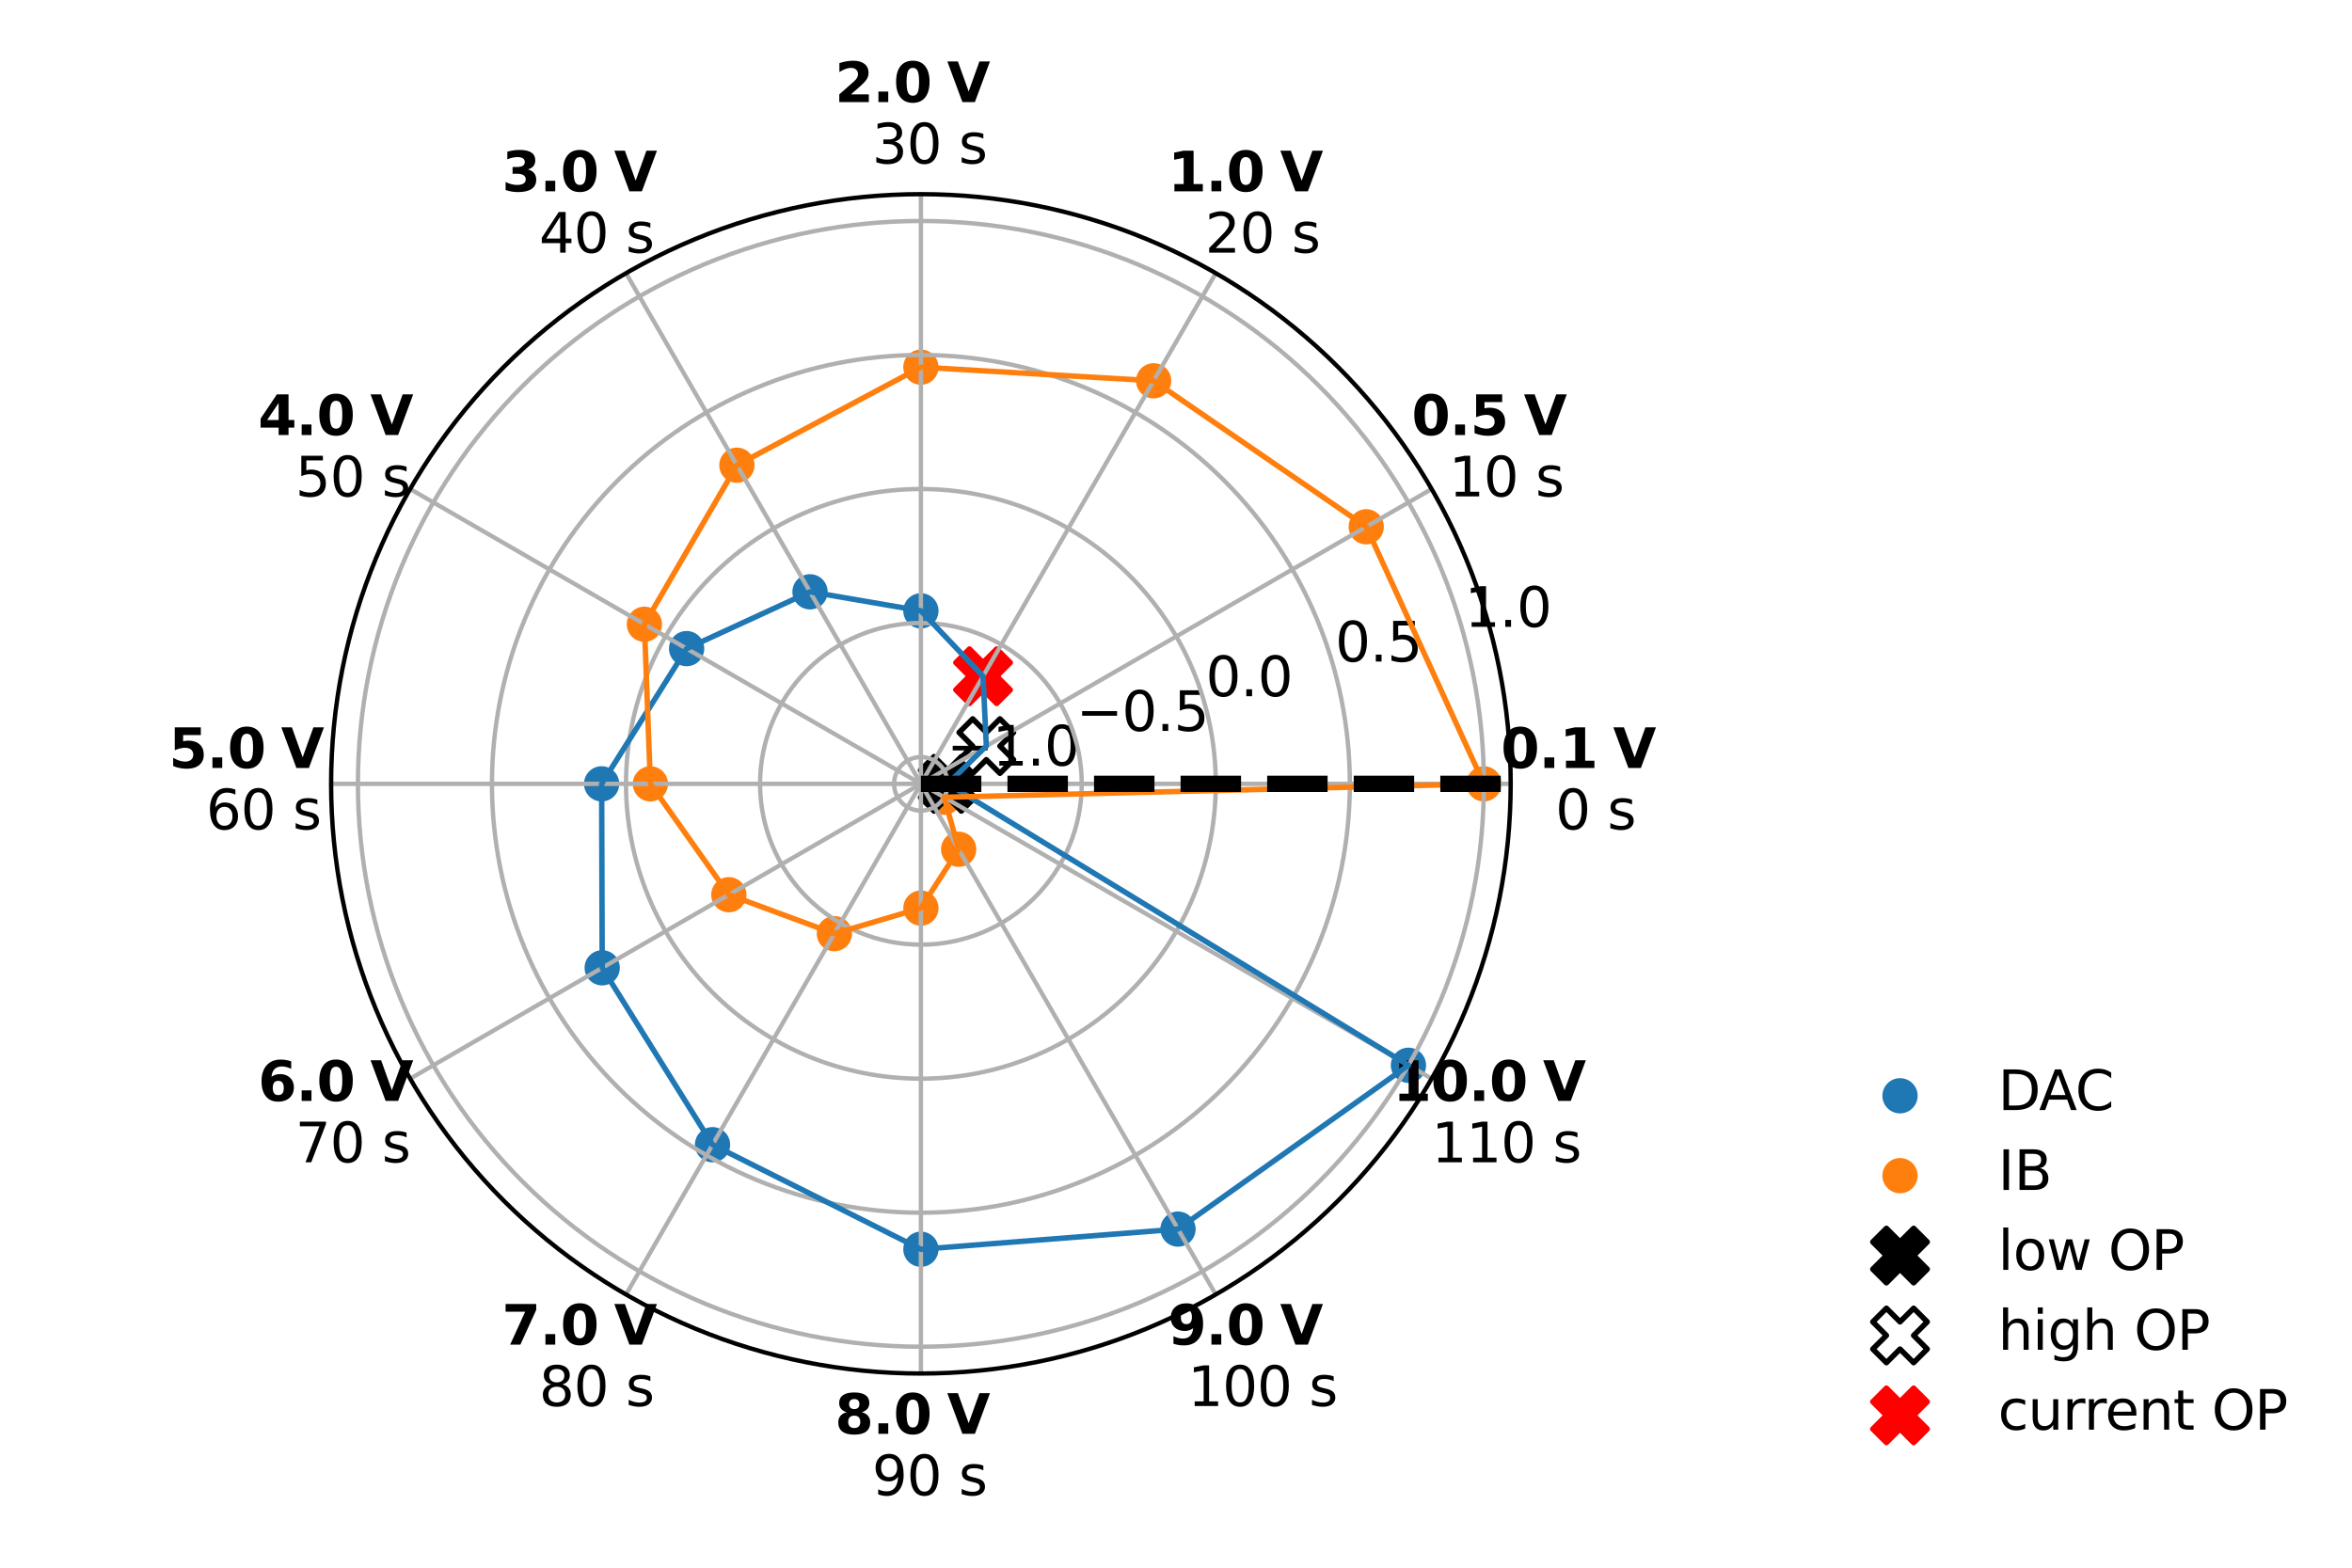 <?xml version="1.0" encoding="utf-8" standalone="no"?>
<!DOCTYPE svg PUBLIC "-//W3C//DTD SVG 1.1//EN"
  "http://www.w3.org/Graphics/SVG/1.1/DTD/svg11.dtd">
<svg xmlns:xlink="http://www.w3.org/1999/xlink" width="432pt" height="288pt" viewBox="0 0 432 288" xmlns="http://www.w3.org/2000/svg" version="1.1">
 <defs>
  <style type="text/css">*{stroke-linejoin: round; stroke-linecap: butt}</style>
 </defs>
 <g id="figure_1">
  <g id="patch_1">
   <path d="M 0 288 
L 432 288 
L 432 0 
L 0 0 
z
" style="fill: #ffffff"/>
  </g>
  <g id="axes_1">
   <g id="patch_2">
    <path d="M 277.472 144 
C 277.472 129.774 274.67 115.687 269.226 102.545 
C 263.782 89.402 255.802 77.459 245.743 67.401 
C 235.685 57.342 223.742 49.362 210.599 43.918 
C 197.457 38.474 183.37 35.672 169.144 35.672 
C 154.918 35.672 140.831 38.474 127.689 43.918 
C 114.546 49.362 102.603 57.342 92.545 67.401 
C 82.486 77.459 74.506 89.402 69.062 102.545 
C 63.618 115.687 60.816 129.774 60.816 144 
C 60.816 158.226 63.618 172.313 69.062 185.455 
C 74.506 198.598 82.486 210.541 92.545 220.599 
C 102.603 230.658 114.546 238.638 127.689 244.082 
C 140.831 249.526 154.918 252.328 169.144 252.328 
C 183.37 252.328 197.457 249.526 210.599 244.082 
C 223.742 238.638 235.685 230.658 245.743 220.599 
C 255.802 210.541 263.782 198.598 269.226 185.455 
C 274.67 172.313 277.472 158.226 277.472 144 
M 169.144 144 
C 169.144 144 169.144 144 169.144 144 
C 169.144 144 169.144 144 169.144 144 
C 169.144 144 169.144 144 169.144 144 
C 169.144 144 169.144 144 169.144 144 
C 169.144 144 169.144 144 169.144 144 
C 169.144 144 169.144 144 169.144 144 
C 169.144 144 169.144 144 169.144 144 
C 169.144 144 169.144 144 169.144 144 
C 169.144 144 169.144 144 169.144 144 
C 169.144 144 169.144 144 169.144 144 
C 169.144 144 169.144 144 169.144 144 
C 169.144 144 169.144 144 169.144 144 
C 169.144 144 169.144 144 169.144 144 
C 169.144 144 169.144 144 169.144 144 
C 169.144 144 169.144 144 169.144 144 
C 169.144 144 169.144 144 169.144 144 
M 277.472 144 
z
" style="fill: #ffffff"/>
   </g>
   <g id="PathCollection_1">
    <defs>
     <path id="mf38f65f1e9" d="M 0 2.739 
C 0.726 2.739 1.423 2.45 1.936 1.936 
C 2.45 1.423 2.739 0.726 2.739 0 
C 2.739 -0.726 2.45 -1.423 1.936 -1.936 
C 1.423 -2.45 0.726 -2.739 0 -2.739 
C -0.726 -2.739 -1.423 -2.45 -1.936 -1.936 
C -2.45 -1.423 -2.739 -0.726 -2.739 0 
C -2.739 0.726 -2.45 1.423 -1.936 1.936 
C -1.423 2.45 -0.726 2.739 0 2.739 
z
" style="stroke: #1f77b4"/>
    </defs>
    <g clip-path="url(#pdd053de4f0)">
     <use xlink:href="#mf38f65f1e9" x="174.068" y="144" style="fill: #1f77b4; stroke: #1f77b4"/>
     <use xlink:href="#mf38f65f1e9" x="181.162" y="137.062" style="fill: #1f77b4; stroke: #1f77b4"/>
     <use xlink:href="#mf38f65f1e9" x="180.559" y="124.229" style="fill: #1f77b4; stroke: #1f77b4"/>
     <use xlink:href="#mf38f65f1e9" x="169.144" y="112.218" style="fill: #1f77b4; stroke: #1f77b4"/>
     <use xlink:href="#mf38f65f1e9" x="148.777" y="108.723" style="fill: #1f77b4; stroke: #1f77b4"/>
     <use xlink:href="#mf38f65f1e9" x="126.113" y="119.156" style="fill: #1f77b4; stroke: #1f77b4"/>
     <use xlink:href="#mf38f65f1e9" x="110.504" y="144" style="fill: #1f77b4; stroke: #1f77b4"/>
     <use xlink:href="#mf38f65f1e9" x="110.607" y="177.797" style="fill: #1f77b4; stroke: #1f77b4"/>
     <use xlink:href="#mf38f65f1e9" x="130.871" y="210.291" style="fill: #1f77b4; stroke: #1f77b4"/>
     <use xlink:href="#mf38f65f1e9" x="169.144" y="229.499" style="fill: #1f77b4; stroke: #1f77b4"/>
     <use xlink:href="#mf38f65f1e9" x="216.37" y="225.797" style="fill: #1f77b4; stroke: #1f77b4"/>
     <use xlink:href="#mf38f65f1e9" x="258.694" y="195.702" style="fill: #1f77b4; stroke: #1f77b4"/>
    </g>
   </g>
   <g id="PathCollection_2">
    <defs>
     <path id="ma725b19dfb" d="M 0 2.739 
C 0.726 2.739 1.423 2.45 1.936 1.936 
C 2.45 1.423 2.739 0.726 2.739 0 
C 2.739 -0.726 2.45 -1.423 1.936 -1.936 
C 1.423 -2.45 0.726 -2.739 0 -2.739 
C -0.726 -2.739 -1.423 -2.45 -1.936 -1.936 
C -2.45 -1.423 -2.739 -0.726 -2.739 0 
C -2.739 0.726 -2.45 1.423 -1.936 1.936 
C -1.423 2.45 -0.726 2.739 0 2.739 
z
" style="stroke: #ff7f0e"/>
    </defs>
    <g clip-path="url(#pdd053de4f0)">
     <use xlink:href="#ma725b19dfb" x="272.548" y="144" style="fill: #ff7f0e; stroke: #ff7f0e"/>
     <use xlink:href="#ma725b19dfb" x="250.941" y="96.774" style="fill: #ff7f0e; stroke: #ff7f0e"/>
     <use xlink:href="#ma725b19dfb" x="211.893" y="69.956" style="fill: #ff7f0e; stroke: #ff7f0e"/>
     <use xlink:href="#ma725b19dfb" x="169.144" y="67.454" style="fill: #ff7f0e; stroke: #ff7f0e"/>
     <use xlink:href="#ma725b19dfb" x="135.347" y="85.463" style="fill: #ff7f0e; stroke: #ff7f0e"/>
     <use xlink:href="#ma725b19dfb" x="118.36" y="114.68" style="fill: #ff7f0e; stroke: #ff7f0e"/>
     <use xlink:href="#ma725b19dfb" x="119.456" y="144" style="fill: #ff7f0e; stroke: #ff7f0e"/>
     <use xlink:href="#ma725b19dfb" x="133.867" y="164.367" style="fill: #ff7f0e; stroke: #ff7f0e"/>
     <use xlink:href="#ma725b19dfb" x="153.253" y="171.524" style="fill: #ff7f0e; stroke: #ff7f0e"/>
     <use xlink:href="#ma725b19dfb" x="169.144" y="166.829" style="fill: #ff7f0e; stroke: #ff7f0e"/>
     <use xlink:href="#ma725b19dfb" x="176.082" y="156.018" style="fill: #ff7f0e; stroke: #ff7f0e"/>
     <use xlink:href="#ma725b19dfb" x="173.408" y="146.462" style="fill: #ff7f0e; stroke: #ff7f0e"/>
    </g>
   </g>
   <g id="PathCollection_3">
    <defs>
     <path id="m68fb9f9154" d="M -2.5 5 
L 0 2.5 
L 2.5 5 
L 5 2.5 
L 2.5 0 
L 5 -2.5 
L 2.5 -5 
L 0 -2.5 
L -2.5 -5 
L -5 -2.5 
L -2.5 0 
L -5 2.5 
z
" style="stroke: #000000"/>
    </defs>
    <g clip-path="url(#pdd053de4f0)">
     <use xlink:href="#m68fb9f9154" x="174.068" y="144" style="stroke: #000000"/>
    </g>
   </g>
   <g id="PathCollection_4">
    <defs>
     <path id="mcaed14e814" d="M -2.5 5 
L 0 2.5 
L 2.5 5 
L 5 2.5 
L 2.5 0 
L 5 -2.5 
L 2.5 -5 
L 0 -2.5 
L -2.5 -5 
L -5 -2.5 
L -2.5 0 
L -5 2.5 
z
" style="stroke: #000000"/>
    </defs>
    <g clip-path="url(#pdd053de4f0)">
     <use xlink:href="#mcaed14e814" x="181.162" y="137.062" style="fill: #ffffff; stroke: #000000"/>
    </g>
   </g>
   <g id="PathCollection_5">
    <defs>
     <path id="m810173985c" d="M -2.5 5 
L 0 2.5 
L 2.5 5 
L 5 2.5 
L 2.5 0 
L 5 -2.5 
L 2.5 -5 
L 0 -2.5 
L -2.5 -5 
L -5 -2.5 
L -2.5 0 
L -5 2.5 
z
" style="stroke: #ff0000"/>
    </defs>
    <g clip-path="url(#pdd053de4f0)">
     <use xlink:href="#m810173985c" x="180.559" y="124.229" style="fill: #ff0000; stroke: #ff0000"/>
    </g>
   </g>
   <g id="matplotlib.axis_1">
    <g id="xtick_1">
     <g id="line2d_1">
      <path d="M 169.144 144 
L 277.472 144 
" clip-path="url(#pdd053de4f0)" style="fill: none; stroke: #b0b0b0; stroke-width: 0.8; stroke-linecap: square"/>
     </g>
     <g id="text_1">
      <!-- $\bf{0.1 \; V }$  -->
      <g transform="translate(275.672 141.16)scale(0.1 -0.1)">
       <defs>
        <path id="DejaVuSans-Bold-30" d="M 2944 2338 
Q 2944 3213 2780 3570 
Q 2616 3928 2228 3928 
Q 1841 3928 1675 3570 
Q 1509 3213 1509 2338 
Q 1509 1453 1675 1090 
Q 1841 728 2228 728 
Q 2613 728 2778 1090 
Q 2944 1453 2944 2338 
z
M 4147 2328 
Q 4147 1169 3647 539 
Q 3147 -91 2228 -91 
Q 1306 -91 806 539 
Q 306 1169 306 2328 
Q 306 3491 806 4120 
Q 1306 4750 2228 4750 
Q 3147 4750 3647 4120 
Q 4147 3491 4147 2328 
z
" transform="scale(0.016)"/>
        <path id="DejaVuSans-Bold-2e" d="M 653 1209 
L 1778 1209 
L 1778 0 
L 653 0 
L 653 1209 
z
" transform="scale(0.016)"/>
        <path id="DejaVuSans-Bold-31" d="M 750 831 
L 1813 831 
L 1813 3847 
L 722 3622 
L 722 4441 
L 1806 4666 
L 2950 4666 
L 2950 831 
L 4013 831 
L 4013 0 
L 750 0 
L 750 831 
z
" transform="scale(0.016)"/>
        <path id="DejaVuSans-Bold-56" d="M 31 4666 
L 1241 4666 
L 2478 1222 
L 3713 4666 
L 4922 4666 
L 3194 0 
L 1759 0 
L 31 4666 
z
" transform="scale(0.016)"/>
        <path id="DejaVuSans-20" transform="scale(0.016)"/>
       </defs>
       <use xlink:href="#DejaVuSans-Bold-30" transform="translate(0 0.781)"/>
       <use xlink:href="#DejaVuSans-Bold-2e" transform="translate(69.58 0.781)"/>
       <use xlink:href="#DejaVuSans-Bold-31" transform="translate(107.568 0.781)"/>
       <use xlink:href="#DejaVuSans-Bold-56" transform="translate(206.093 0.781)"/>
       <use xlink:href="#DejaVuSans-20" transform="translate(283.485 0.781)"/>
      </g>
      <!--  0 s -->
      <g transform="translate(282.508 152.358)scale(0.1 -0.1)">
       <defs>
        <path id="DejaVuSans-30" d="M 2034 4250 
Q 1547 4250 1301 3770 
Q 1056 3291 1056 2328 
Q 1056 1369 1301 889 
Q 1547 409 2034 409 
Q 2525 409 2770 889 
Q 3016 1369 3016 2328 
Q 3016 3291 2770 3770 
Q 2525 4250 2034 4250 
z
M 2034 4750 
Q 2819 4750 3233 4129 
Q 3647 3509 3647 2328 
Q 3647 1150 3233 529 
Q 2819 -91 2034 -91 
Q 1250 -91 836 529 
Q 422 1150 422 2328 
Q 422 3509 836 4129 
Q 1250 4750 2034 4750 
z
" transform="scale(0.016)"/>
        <path id="DejaVuSans-73" d="M 2834 3397 
L 2834 2853 
Q 2591 2978 2328 3040 
Q 2066 3103 1784 3103 
Q 1356 3103 1142 2972 
Q 928 2841 928 2578 
Q 928 2378 1081 2264 
Q 1234 2150 1697 2047 
L 1894 2003 
Q 2506 1872 2764 1633 
Q 3022 1394 3022 966 
Q 3022 478 2636 193 
Q 2250 -91 1575 -91 
Q 1294 -91 989 -36 
Q 684 19 347 128 
L 347 722 
Q 666 556 975 473 
Q 1284 391 1588 391 
Q 1994 391 2212 530 
Q 2431 669 2431 922 
Q 2431 1156 2273 1281 
Q 2116 1406 1581 1522 
L 1381 1569 
Q 847 1681 609 1914 
Q 372 2147 372 2553 
Q 372 3047 722 3315 
Q 1072 3584 1716 3584 
Q 2034 3584 2315 3537 
Q 2597 3491 2834 3397 
z
" transform="scale(0.016)"/>
       </defs>
       <use xlink:href="#DejaVuSans-20"/>
       <use xlink:href="#DejaVuSans-30" x="31.787"/>
       <use xlink:href="#DejaVuSans-20" x="95.41"/>
       <use xlink:href="#DejaVuSans-73" x="127.197"/>
      </g>
     </g>
    </g>
    <g id="xtick_2">
     <g id="line2d_2">
      <path d="M 169.144 144 
L 262.959 89.836 
" clip-path="url(#pdd053de4f0)" style="fill: none; stroke: #b0b0b0; stroke-width: 0.8; stroke-linecap: square"/>
     </g>
     <g id="text_2">
      <!-- $\bf{0.5 \; V }$  -->
      <g transform="translate(259.283 79.996)scale(0.1 -0.1)">
       <defs>
        <path id="DejaVuSans-Bold-35" d="M 678 4666 
L 3669 4666 
L 3669 3781 
L 1638 3781 
L 1638 3059 
Q 1775 3097 1914 3117 
Q 2053 3138 2203 3138 
Q 3056 3138 3531 2711 
Q 4006 2284 4006 1522 
Q 4006 766 3489 337 
Q 2972 -91 2053 -91 
Q 1656 -91 1267 -14 
Q 878 63 494 219 
L 494 1166 
Q 875 947 1217 837 
Q 1559 728 1863 728 
Q 2300 728 2551 942 
Q 2803 1156 2803 1522 
Q 2803 1891 2551 2103 
Q 2300 2316 1863 2316 
Q 1603 2316 1309 2248 
Q 1016 2181 678 2041 
L 678 4666 
z
" transform="scale(0.016)"/>
       </defs>
       <use xlink:href="#DejaVuSans-Bold-30" transform="translate(0 0.781)"/>
       <use xlink:href="#DejaVuSans-Bold-2e" transform="translate(69.58 0.781)"/>
       <use xlink:href="#DejaVuSans-Bold-35" transform="translate(107.568 0.781)"/>
       <use xlink:href="#DejaVuSans-Bold-56" transform="translate(206.093 0.781)"/>
       <use xlink:href="#DejaVuSans-20" transform="translate(283.485 0.781)"/>
      </g>
      <!--  10 s -->
      <g transform="translate(262.938 91.194)scale(0.1 -0.1)">
       <defs>
        <path id="DejaVuSans-31" d="M 794 531 
L 1825 531 
L 1825 4091 
L 703 3866 
L 703 4441 
L 1819 4666 
L 2450 4666 
L 2450 531 
L 3481 531 
L 3481 0 
L 794 0 
L 794 531 
z
" transform="scale(0.016)"/>
       </defs>
       <use xlink:href="#DejaVuSans-20"/>
       <use xlink:href="#DejaVuSans-31" x="31.787"/>
       <use xlink:href="#DejaVuSans-30" x="95.41"/>
       <use xlink:href="#DejaVuSans-20" x="159.033"/>
       <use xlink:href="#DejaVuSans-73" x="190.82"/>
      </g>
     </g>
    </g>
    <g id="xtick_3">
     <g id="line2d_3">
      <path d="M 169.144 144 
L 223.308 50.185 
" clip-path="url(#pdd053de4f0)" style="fill: none; stroke: #b0b0b0; stroke-width: 0.8; stroke-linecap: square"/>
     </g>
     <g id="text_3">
      <!-- $\bf{1.0 \; V }$  -->
      <g transform="translate(214.508 35.221)scale(0.1 -0.1)">
       <use xlink:href="#DejaVuSans-Bold-31" transform="translate(0 0.781)"/>
       <use xlink:href="#DejaVuSans-Bold-2e" transform="translate(69.58 0.781)"/>
       <use xlink:href="#DejaVuSans-Bold-30" transform="translate(107.568 0.781)"/>
       <use xlink:href="#DejaVuSans-Bold-56" transform="translate(206.093 0.781)"/>
       <use xlink:href="#DejaVuSans-20" transform="translate(283.485 0.781)"/>
      </g>
      <!--  20 s -->
      <g transform="translate(218.163 46.419)scale(0.1 -0.1)">
       <defs>
        <path id="DejaVuSans-32" d="M 1228 531 
L 3431 531 
L 3431 0 
L 469 0 
L 469 531 
Q 828 903 1448 1529 
Q 2069 2156 2228 2338 
Q 2531 2678 2651 2914 
Q 2772 3150 2772 3378 
Q 2772 3750 2511 3984 
Q 2250 4219 1831 4219 
Q 1534 4219 1204 4116 
Q 875 4013 500 3803 
L 500 4441 
Q 881 4594 1212 4672 
Q 1544 4750 1819 4750 
Q 2544 4750 2975 4387 
Q 3406 4025 3406 3419 
Q 3406 3131 3298 2873 
Q 3191 2616 2906 2266 
Q 2828 2175 2409 1742 
Q 1991 1309 1228 531 
z
" transform="scale(0.016)"/>
       </defs>
       <use xlink:href="#DejaVuSans-20"/>
       <use xlink:href="#DejaVuSans-32" x="31.787"/>
       <use xlink:href="#DejaVuSans-30" x="95.41"/>
       <use xlink:href="#DejaVuSans-20" x="159.033"/>
       <use xlink:href="#DejaVuSans-73" x="190.82"/>
      </g>
     </g>
    </g>
    <g id="xtick_4">
     <g id="line2d_4">
      <path d="M 169.144 144 
L 169.144 35.672 
" clip-path="url(#pdd053de4f0)" style="fill: none; stroke: #b0b0b0; stroke-width: 0.8; stroke-linecap: square"/>
     </g>
     <g id="text_4">
      <!-- $\bf{2.0 \; V }$  -->
      <g transform="translate(153.344 18.832)scale(0.1 -0.1)">
       <defs>
        <path id="DejaVuSans-Bold-32" d="M 1844 884 
L 3897 884 
L 3897 0 
L 506 0 
L 506 884 
L 2209 2388 
Q 2438 2594 2547 2791 
Q 2656 2988 2656 3200 
Q 2656 3528 2436 3728 
Q 2216 3928 1850 3928 
Q 1569 3928 1234 3808 
Q 900 3688 519 3450 
L 519 4475 
Q 925 4609 1322 4679 
Q 1719 4750 2100 4750 
Q 2938 4750 3402 4381 
Q 3866 4013 3866 3353 
Q 3866 2972 3669 2642 
Q 3472 2313 2841 1759 
L 1844 884 
z
" transform="scale(0.016)"/>
       </defs>
       <use xlink:href="#DejaVuSans-Bold-32" transform="translate(0 0.781)"/>
       <use xlink:href="#DejaVuSans-Bold-2e" transform="translate(69.58 0.781)"/>
       <use xlink:href="#DejaVuSans-Bold-30" transform="translate(107.568 0.781)"/>
       <use xlink:href="#DejaVuSans-Bold-56" transform="translate(206.093 0.781)"/>
       <use xlink:href="#DejaVuSans-20" transform="translate(283.485 0.781)"/>
      </g>
      <!--  30 s -->
      <g transform="translate(156.999 30.03)scale(0.1 -0.1)">
       <defs>
        <path id="DejaVuSans-33" d="M 2597 2516 
Q 3050 2419 3304 2112 
Q 3559 1806 3559 1356 
Q 3559 666 3084 287 
Q 2609 -91 1734 -91 
Q 1441 -91 1130 -33 
Q 819 25 488 141 
L 488 750 
Q 750 597 1062 519 
Q 1375 441 1716 441 
Q 2309 441 2620 675 
Q 2931 909 2931 1356 
Q 2931 1769 2642 2001 
Q 2353 2234 1838 2234 
L 1294 2234 
L 1294 2753 
L 1863 2753 
Q 2328 2753 2575 2939 
Q 2822 3125 2822 3475 
Q 2822 3834 2567 4026 
Q 2313 4219 1838 4219 
Q 1578 4219 1281 4162 
Q 984 4106 628 3988 
L 628 4550 
Q 988 4650 1302 4700 
Q 1616 4750 1894 4750 
Q 2613 4750 3031 4423 
Q 3450 4097 3450 3541 
Q 3450 3153 3228 2886 
Q 3006 2619 2597 2516 
z
" transform="scale(0.016)"/>
       </defs>
       <use xlink:href="#DejaVuSans-20"/>
       <use xlink:href="#DejaVuSans-33" x="31.787"/>
       <use xlink:href="#DejaVuSans-30" x="95.41"/>
       <use xlink:href="#DejaVuSans-20" x="159.033"/>
       <use xlink:href="#DejaVuSans-73" x="190.82"/>
      </g>
     </g>
    </g>
    <g id="xtick_5">
     <g id="line2d_5">
      <path d="M 169.144 144 
L 114.98 50.185 
" clip-path="url(#pdd053de4f0)" style="fill: none; stroke: #b0b0b0; stroke-width: 0.8; stroke-linecap: square"/>
     </g>
     <g id="text_5">
      <!-- $\bf{3.0 \; V }$  -->
      <g transform="translate(92.18 35.221)scale(0.1 -0.1)">
       <defs>
        <path id="DejaVuSans-Bold-33" d="M 2981 2516 
Q 3453 2394 3698 2092 
Q 3944 1791 3944 1325 
Q 3944 631 3412 270 
Q 2881 -91 1863 -91 
Q 1503 -91 1142 -33 
Q 781 25 428 141 
L 428 1069 
Q 766 900 1098 814 
Q 1431 728 1753 728 
Q 2231 728 2486 893 
Q 2741 1059 2741 1369 
Q 2741 1688 2480 1852 
Q 2219 2016 1709 2016 
L 1228 2016 
L 1228 2791 
L 1734 2791 
Q 2188 2791 2409 2933 
Q 2631 3075 2631 3366 
Q 2631 3634 2415 3781 
Q 2200 3928 1806 3928 
Q 1516 3928 1219 3862 
Q 922 3797 628 3669 
L 628 4550 
Q 984 4650 1334 4700 
Q 1684 4750 2022 4750 
Q 2931 4750 3382 4451 
Q 3834 4153 3834 3553 
Q 3834 3144 3618 2883 
Q 3403 2622 2981 2516 
z
" transform="scale(0.016)"/>
       </defs>
       <use xlink:href="#DejaVuSans-Bold-33" transform="translate(0 0.781)"/>
       <use xlink:href="#DejaVuSans-Bold-2e" transform="translate(69.58 0.781)"/>
       <use xlink:href="#DejaVuSans-Bold-30" transform="translate(107.568 0.781)"/>
       <use xlink:href="#DejaVuSans-Bold-56" transform="translate(206.093 0.781)"/>
       <use xlink:href="#DejaVuSans-20" transform="translate(283.485 0.781)"/>
      </g>
      <!--  40 s -->
      <g transform="translate(95.835 46.419)scale(0.1 -0.1)">
       <defs>
        <path id="DejaVuSans-34" d="M 2419 4116 
L 825 1625 
L 2419 1625 
L 2419 4116 
z
M 2253 4666 
L 3047 4666 
L 3047 1625 
L 3713 1625 
L 3713 1100 
L 3047 1100 
L 3047 0 
L 2419 0 
L 2419 1100 
L 313 1100 
L 313 1709 
L 2253 4666 
z
" transform="scale(0.016)"/>
       </defs>
       <use xlink:href="#DejaVuSans-20"/>
       <use xlink:href="#DejaVuSans-34" x="31.787"/>
       <use xlink:href="#DejaVuSans-30" x="95.41"/>
       <use xlink:href="#DejaVuSans-20" x="159.033"/>
       <use xlink:href="#DejaVuSans-73" x="190.82"/>
      </g>
     </g>
    </g>
    <g id="xtick_6">
     <g id="line2d_6">
      <path d="M 169.144 144 
L 75.329 89.836 
" clip-path="url(#pdd053de4f0)" style="fill: none; stroke: #b0b0b0; stroke-width: 0.8; stroke-linecap: square"/>
     </g>
     <g id="text_6">
      <!-- $\bf{4.0 \; V }$  -->
      <g transform="translate(47.405 79.996)scale(0.1 -0.1)">
       <defs>
        <path id="DejaVuSans-Bold-34" d="M 2356 3675 
L 1038 1722 
L 2356 1722 
L 2356 3675 
z
M 2156 4666 
L 3494 4666 
L 3494 1722 
L 4159 1722 
L 4159 850 
L 3494 850 
L 3494 0 
L 2356 0 
L 2356 850 
L 288 850 
L 288 1881 
L 2156 4666 
z
" transform="scale(0.016)"/>
       </defs>
       <use xlink:href="#DejaVuSans-Bold-34" transform="translate(0 0.781)"/>
       <use xlink:href="#DejaVuSans-Bold-2e" transform="translate(69.58 0.781)"/>
       <use xlink:href="#DejaVuSans-Bold-30" transform="translate(107.568 0.781)"/>
       <use xlink:href="#DejaVuSans-Bold-56" transform="translate(206.093 0.781)"/>
       <use xlink:href="#DejaVuSans-20" transform="translate(283.485 0.781)"/>
      </g>
      <!--  50 s -->
      <g transform="translate(51.06 91.194)scale(0.1 -0.1)">
       <defs>
        <path id="DejaVuSans-35" d="M 691 4666 
L 3169 4666 
L 3169 4134 
L 1269 4134 
L 1269 2991 
Q 1406 3038 1543 3061 
Q 1681 3084 1819 3084 
Q 2600 3084 3056 2656 
Q 3513 2228 3513 1497 
Q 3513 744 3044 326 
Q 2575 -91 1722 -91 
Q 1428 -91 1123 -41 
Q 819 9 494 109 
L 494 744 
Q 775 591 1075 516 
Q 1375 441 1709 441 
Q 2250 441 2565 725 
Q 2881 1009 2881 1497 
Q 2881 1984 2565 2268 
Q 2250 2553 1709 2553 
Q 1456 2553 1204 2497 
Q 953 2441 691 2322 
L 691 4666 
z
" transform="scale(0.016)"/>
       </defs>
       <use xlink:href="#DejaVuSans-20"/>
       <use xlink:href="#DejaVuSans-35" x="31.787"/>
       <use xlink:href="#DejaVuSans-30" x="95.41"/>
       <use xlink:href="#DejaVuSans-20" x="159.033"/>
       <use xlink:href="#DejaVuSans-73" x="190.82"/>
      </g>
     </g>
    </g>
    <g id="xtick_7">
     <g id="line2d_7">
      <path d="M 169.144 144 
L 60.816 144 
" clip-path="url(#pdd053de4f0)" style="fill: none; stroke: #b0b0b0; stroke-width: 0.8; stroke-linecap: square"/>
     </g>
     <g id="text_7">
      <!-- $\bf{5.0 \; V }$  -->
      <g transform="translate(31.016 141.16)scale(0.1 -0.1)">
       <use xlink:href="#DejaVuSans-Bold-35" transform="translate(0 0.781)"/>
       <use xlink:href="#DejaVuSans-Bold-2e" transform="translate(69.58 0.781)"/>
       <use xlink:href="#DejaVuSans-Bold-30" transform="translate(107.568 0.781)"/>
       <use xlink:href="#DejaVuSans-Bold-56" transform="translate(206.093 0.781)"/>
       <use xlink:href="#DejaVuSans-20" transform="translate(283.485 0.781)"/>
      </g>
      <!--  60 s -->
      <g transform="translate(34.671 152.358)scale(0.1 -0.1)">
       <defs>
        <path id="DejaVuSans-36" d="M 2113 2584 
Q 1688 2584 1439 2293 
Q 1191 2003 1191 1497 
Q 1191 994 1439 701 
Q 1688 409 2113 409 
Q 2538 409 2786 701 
Q 3034 994 3034 1497 
Q 3034 2003 2786 2293 
Q 2538 2584 2113 2584 
z
M 3366 4563 
L 3366 3988 
Q 3128 4100 2886 4159 
Q 2644 4219 2406 4219 
Q 1781 4219 1451 3797 
Q 1122 3375 1075 2522 
Q 1259 2794 1537 2939 
Q 1816 3084 2150 3084 
Q 2853 3084 3261 2657 
Q 3669 2231 3669 1497 
Q 3669 778 3244 343 
Q 2819 -91 2113 -91 
Q 1303 -91 875 529 
Q 447 1150 447 2328 
Q 447 3434 972 4092 
Q 1497 4750 2381 4750 
Q 2619 4750 2861 4703 
Q 3103 4656 3366 4563 
z
" transform="scale(0.016)"/>
       </defs>
       <use xlink:href="#DejaVuSans-20"/>
       <use xlink:href="#DejaVuSans-36" x="31.787"/>
       <use xlink:href="#DejaVuSans-30" x="95.41"/>
       <use xlink:href="#DejaVuSans-20" x="159.033"/>
       <use xlink:href="#DejaVuSans-73" x="190.82"/>
      </g>
     </g>
    </g>
    <g id="xtick_8">
     <g id="line2d_8">
      <path d="M 169.144 144 
L 75.329 198.164 
" clip-path="url(#pdd053de4f0)" style="fill: none; stroke: #b0b0b0; stroke-width: 0.8; stroke-linecap: square"/>
     </g>
     <g id="text_8">
      <!-- $\bf{6.0 \; V }$  -->
      <g transform="translate(47.405 202.324)scale(0.1 -0.1)">
       <defs>
        <path id="DejaVuSans-Bold-36" d="M 2316 2303 
Q 2000 2303 1842 2098 
Q 1684 1894 1684 1484 
Q 1684 1075 1842 870 
Q 2000 666 2316 666 
Q 2634 666 2792 870 
Q 2950 1075 2950 1484 
Q 2950 1894 2792 2098 
Q 2634 2303 2316 2303 
z
M 3803 4544 
L 3803 3681 
Q 3506 3822 3243 3889 
Q 2981 3956 2731 3956 
Q 2194 3956 1894 3657 
Q 1594 3359 1544 2772 
Q 1750 2925 1990 3001 
Q 2231 3078 2516 3078 
Q 3231 3078 3670 2659 
Q 4109 2241 4109 1563 
Q 4109 813 3618 361 
Q 3128 -91 2303 -91 
Q 1394 -91 895 523 
Q 397 1138 397 2266 
Q 397 3422 980 4083 
Q 1563 4744 2578 4744 
Q 2900 4744 3203 4694 
Q 3506 4644 3803 4544 
z
" transform="scale(0.016)"/>
       </defs>
       <use xlink:href="#DejaVuSans-Bold-36" transform="translate(0 0.781)"/>
       <use xlink:href="#DejaVuSans-Bold-2e" transform="translate(69.58 0.781)"/>
       <use xlink:href="#DejaVuSans-Bold-30" transform="translate(107.568 0.781)"/>
       <use xlink:href="#DejaVuSans-Bold-56" transform="translate(206.093 0.781)"/>
       <use xlink:href="#DejaVuSans-20" transform="translate(283.485 0.781)"/>
      </g>
      <!--  70 s -->
      <g transform="translate(51.06 213.522)scale(0.1 -0.1)">
       <defs>
        <path id="DejaVuSans-37" d="M 525 4666 
L 3525 4666 
L 3525 4397 
L 1831 0 
L 1172 0 
L 2766 4134 
L 525 4134 
L 525 4666 
z
" transform="scale(0.016)"/>
       </defs>
       <use xlink:href="#DejaVuSans-20"/>
       <use xlink:href="#DejaVuSans-37" x="31.787"/>
       <use xlink:href="#DejaVuSans-30" x="95.41"/>
       <use xlink:href="#DejaVuSans-20" x="159.033"/>
       <use xlink:href="#DejaVuSans-73" x="190.82"/>
      </g>
     </g>
    </g>
    <g id="xtick_9">
     <g id="line2d_9">
      <path d="M 169.144 144 
L 114.98 237.815 
" clip-path="url(#pdd053de4f0)" style="fill: none; stroke: #b0b0b0; stroke-width: 0.8; stroke-linecap: square"/>
     </g>
     <g id="text_9">
      <!-- $\bf{7.0 \; V }$  -->
      <g transform="translate(92.18 247.1)scale(0.1 -0.1)">
       <defs>
        <path id="DejaVuSans-Bold-37" d="M 428 4666 
L 3944 4666 
L 3944 3988 
L 2125 0 
L 953 0 
L 2675 3781 
L 428 3781 
L 428 4666 
z
" transform="scale(0.016)"/>
       </defs>
       <use xlink:href="#DejaVuSans-Bold-37" transform="translate(0 0.781)"/>
       <use xlink:href="#DejaVuSans-Bold-2e" transform="translate(69.58 0.781)"/>
       <use xlink:href="#DejaVuSans-Bold-30" transform="translate(107.568 0.781)"/>
       <use xlink:href="#DejaVuSans-Bold-56" transform="translate(206.093 0.781)"/>
       <use xlink:href="#DejaVuSans-20" transform="translate(283.485 0.781)"/>
      </g>
      <!--  80 s -->
      <g transform="translate(95.835 258.297)scale(0.1 -0.1)">
       <defs>
        <path id="DejaVuSans-38" d="M 2034 2216 
Q 1584 2216 1326 1975 
Q 1069 1734 1069 1313 
Q 1069 891 1326 650 
Q 1584 409 2034 409 
Q 2484 409 2743 651 
Q 3003 894 3003 1313 
Q 3003 1734 2745 1975 
Q 2488 2216 2034 2216 
z
M 1403 2484 
Q 997 2584 770 2862 
Q 544 3141 544 3541 
Q 544 4100 942 4425 
Q 1341 4750 2034 4750 
Q 2731 4750 3128 4425 
Q 3525 4100 3525 3541 
Q 3525 3141 3298 2862 
Q 3072 2584 2669 2484 
Q 3125 2378 3379 2068 
Q 3634 1759 3634 1313 
Q 3634 634 3220 271 
Q 2806 -91 2034 -91 
Q 1263 -91 848 271 
Q 434 634 434 1313 
Q 434 1759 690 2068 
Q 947 2378 1403 2484 
z
M 1172 3481 
Q 1172 3119 1398 2916 
Q 1625 2713 2034 2713 
Q 2441 2713 2670 2916 
Q 2900 3119 2900 3481 
Q 2900 3844 2670 4047 
Q 2441 4250 2034 4250 
Q 1625 4250 1398 4047 
Q 1172 3844 1172 3481 
z
" transform="scale(0.016)"/>
       </defs>
       <use xlink:href="#DejaVuSans-20"/>
       <use xlink:href="#DejaVuSans-38" x="31.787"/>
       <use xlink:href="#DejaVuSans-30" x="95.41"/>
       <use xlink:href="#DejaVuSans-20" x="159.033"/>
       <use xlink:href="#DejaVuSans-73" x="190.82"/>
      </g>
     </g>
    </g>
    <g id="xtick_10">
     <g id="line2d_10">
      <path d="M 169.144 144 
L 169.144 252.328 
" clip-path="url(#pdd053de4f0)" style="fill: none; stroke: #b0b0b0; stroke-width: 0.8; stroke-linecap: square"/>
     </g>
     <g id="text_10">
      <!-- $\bf{8.0 \; V }$  -->
      <g transform="translate(153.344 263.488)scale(0.1 -0.1)">
       <defs>
        <path id="DejaVuSans-Bold-38" d="M 2228 2088 
Q 1891 2088 1709 1903 
Q 1528 1719 1528 1375 
Q 1528 1031 1709 848 
Q 1891 666 2228 666 
Q 2563 666 2741 848 
Q 2919 1031 2919 1375 
Q 2919 1722 2741 1905 
Q 2563 2088 2228 2088 
z
M 1350 2484 
Q 925 2613 709 2878 
Q 494 3144 494 3541 
Q 494 4131 934 4440 
Q 1375 4750 2228 4750 
Q 3075 4750 3515 4442 
Q 3956 4134 3956 3541 
Q 3956 3144 3739 2878 
Q 3522 2613 3097 2484 
Q 3572 2353 3814 2058 
Q 4056 1763 4056 1313 
Q 4056 619 3595 264 
Q 3134 -91 2228 -91 
Q 1319 -91 855 264 
Q 391 619 391 1313 
Q 391 1763 633 2058 
Q 875 2353 1350 2484 
z
M 1631 3419 
Q 1631 3141 1786 2991 
Q 1941 2841 2228 2841 
Q 2509 2841 2662 2991 
Q 2816 3141 2816 3419 
Q 2816 3697 2662 3845 
Q 2509 3994 2228 3994 
Q 1941 3994 1786 3844 
Q 1631 3694 1631 3419 
z
" transform="scale(0.016)"/>
       </defs>
       <use xlink:href="#DejaVuSans-Bold-38" transform="translate(0 0.781)"/>
       <use xlink:href="#DejaVuSans-Bold-2e" transform="translate(69.58 0.781)"/>
       <use xlink:href="#DejaVuSans-Bold-30" transform="translate(107.568 0.781)"/>
       <use xlink:href="#DejaVuSans-Bold-56" transform="translate(206.093 0.781)"/>
       <use xlink:href="#DejaVuSans-20" transform="translate(283.485 0.781)"/>
      </g>
      <!--  90 s -->
      <g transform="translate(156.999 274.686)scale(0.1 -0.1)">
       <defs>
        <path id="DejaVuSans-39" d="M 703 97 
L 703 672 
Q 941 559 1184 500 
Q 1428 441 1663 441 
Q 2288 441 2617 861 
Q 2947 1281 2994 2138 
Q 2813 1869 2534 1725 
Q 2256 1581 1919 1581 
Q 1219 1581 811 2004 
Q 403 2428 403 3163 
Q 403 3881 828 4315 
Q 1253 4750 1959 4750 
Q 2769 4750 3195 4129 
Q 3622 3509 3622 2328 
Q 3622 1225 3098 567 
Q 2575 -91 1691 -91 
Q 1453 -91 1209 -44 
Q 966 3 703 97 
z
M 1959 2075 
Q 2384 2075 2632 2365 
Q 2881 2656 2881 3163 
Q 2881 3666 2632 3958 
Q 2384 4250 1959 4250 
Q 1534 4250 1286 3958 
Q 1038 3666 1038 3163 
Q 1038 2656 1286 2365 
Q 1534 2075 1959 2075 
z
" transform="scale(0.016)"/>
       </defs>
       <use xlink:href="#DejaVuSans-20"/>
       <use xlink:href="#DejaVuSans-39" x="31.787"/>
       <use xlink:href="#DejaVuSans-30" x="95.41"/>
       <use xlink:href="#DejaVuSans-20" x="159.033"/>
       <use xlink:href="#DejaVuSans-73" x="190.82"/>
      </g>
     </g>
    </g>
    <g id="xtick_11">
     <g id="line2d_11">
      <path d="M 169.144 144 
L 223.308 237.815 
" clip-path="url(#pdd053de4f0)" style="fill: none; stroke: #b0b0b0; stroke-width: 0.8; stroke-linecap: square"/>
     </g>
     <g id="text_11">
      <!-- $\bf{9.0 \; V }$  -->
      <g transform="translate(214.508 247.1)scale(0.1 -0.1)">
       <defs>
        <path id="DejaVuSans-Bold-39" d="M 641 103 
L 641 966 
Q 928 831 1190 764 
Q 1453 697 1709 697 
Q 2247 697 2547 995 
Q 2847 1294 2900 1881 
Q 2688 1725 2447 1647 
Q 2206 1569 1925 1569 
Q 1209 1569 770 1986 
Q 331 2403 331 3084 
Q 331 3838 820 4291 
Q 1309 4744 2131 4744 
Q 3044 4744 3544 4128 
Q 4044 3513 4044 2388 
Q 4044 1231 3459 570 
Q 2875 -91 1856 -91 
Q 1528 -91 1228 -42 
Q 928 6 641 103 
z
M 2125 2350 
Q 2441 2350 2600 2554 
Q 2759 2759 2759 3169 
Q 2759 3575 2600 3781 
Q 2441 3988 2125 3988 
Q 1809 3988 1650 3781 
Q 1491 3575 1491 3169 
Q 1491 2759 1650 2554 
Q 1809 2350 2125 2350 
z
" transform="scale(0.016)"/>
       </defs>
       <use xlink:href="#DejaVuSans-Bold-39" transform="translate(0 0.781)"/>
       <use xlink:href="#DejaVuSans-Bold-2e" transform="translate(69.58 0.781)"/>
       <use xlink:href="#DejaVuSans-Bold-30" transform="translate(107.568 0.781)"/>
       <use xlink:href="#DejaVuSans-Bold-56" transform="translate(206.093 0.781)"/>
       <use xlink:href="#DejaVuSans-20" transform="translate(283.485 0.781)"/>
      </g>
      <!--  100 s -->
      <g transform="translate(214.981 258.297)scale(0.1 -0.1)">
       <use xlink:href="#DejaVuSans-20"/>
       <use xlink:href="#DejaVuSans-31" x="31.787"/>
       <use xlink:href="#DejaVuSans-30" x="95.41"/>
       <use xlink:href="#DejaVuSans-30" x="159.033"/>
       <use xlink:href="#DejaVuSans-20" x="222.656"/>
       <use xlink:href="#DejaVuSans-73" x="254.443"/>
      </g>
     </g>
    </g>
    <g id="xtick_12">
     <g id="line2d_12">
      <path d="M 169.144 144 
L 262.959 198.164 
" clip-path="url(#pdd053de4f0)" style="fill: none; stroke: #b0b0b0; stroke-width: 0.8; stroke-linecap: square"/>
     </g>
     <g id="text_12">
      <!-- $\bf{10.0 \; V }$  -->
      <g transform="translate(255.833 202.324)scale(0.1 -0.1)">
       <use xlink:href="#DejaVuSans-Bold-31" transform="translate(0 0.781)"/>
       <use xlink:href="#DejaVuSans-Bold-30" transform="translate(69.58 0.781)"/>
       <use xlink:href="#DejaVuSans-Bold-2e" transform="translate(139.16 0.781)"/>
       <use xlink:href="#DejaVuSans-Bold-30" transform="translate(177.148 0.781)"/>
       <use xlink:href="#DejaVuSans-Bold-56" transform="translate(275.673 0.781)"/>
       <use xlink:href="#DejaVuSans-20" transform="translate(353.066 0.781)"/>
      </g>
      <!--  110 s -->
      <g transform="translate(259.757 213.522)scale(0.1 -0.1)">
       <use xlink:href="#DejaVuSans-20"/>
       <use xlink:href="#DejaVuSans-31" x="31.787"/>
       <use xlink:href="#DejaVuSans-31" x="95.41"/>
       <use xlink:href="#DejaVuSans-30" x="159.033"/>
       <use xlink:href="#DejaVuSans-20" x="222.656"/>
       <use xlink:href="#DejaVuSans-73" x="254.443"/>
      </g>
     </g>
    </g>
   </g>
   <g id="matplotlib.axis_2">
    <g id="ytick_1">
     <g id="line2d_13">
      <path d="M 174.068 144 
C 174.068 143.353 173.941 142.713 173.693 142.116 
C 173.446 141.518 173.083 140.975 172.626 140.518 
C 172.169 140.061 171.626 139.698 171.028 139.451 
C 170.431 139.203 169.791 139.076 169.144 139.076 
C 168.497 139.076 167.857 139.203 167.26 139.451 
C 166.662 139.698 166.119 140.061 165.662 140.518 
C 165.205 140.975 164.842 141.518 164.595 142.116 
C 164.347 142.713 164.22 143.353 164.22 144 
C 164.22 144.647 164.347 145.287 164.595 145.884 
C 164.842 146.482 165.205 147.025 165.662 147.482 
C 166.119 147.939 166.662 148.302 167.26 148.549 
C 167.857 148.797 168.497 148.924 169.144 148.924 
C 169.791 148.924 170.431 148.797 171.028 148.549 
C 171.626 148.302 172.169 147.939 172.626 147.482 
C 173.083 147.025 173.446 146.482 173.693 145.884 
C 173.941 145.287 174.068 144.647 174.068 144 
" clip-path="url(#pdd053de4f0)" style="fill: none; stroke: #b0b0b0; stroke-width: 0.8; stroke-linecap: square"/>
     </g>
     <g id="text_13">
      <!-- −1.0 -->
      <g transform="translate(173.9 140.646)scale(0.1 -0.1)">
       <defs>
        <path id="DejaVuSans-2212" d="M 678 2272 
L 4684 2272 
L 4684 1741 
L 678 1741 
L 678 2272 
z
" transform="scale(0.016)"/>
        <path id="DejaVuSans-2e" d="M 684 794 
L 1344 794 
L 1344 0 
L 684 0 
L 684 794 
z
" transform="scale(0.016)"/>
       </defs>
       <use xlink:href="#DejaVuSans-2212"/>
       <use xlink:href="#DejaVuSans-31" x="83.789"/>
       <use xlink:href="#DejaVuSans-2e" x="147.412"/>
       <use xlink:href="#DejaVuSans-30" x="179.199"/>
      </g>
     </g>
    </g>
    <g id="ytick_2">
     <g id="line2d_14">
      <path d="M 198.688 144 
C 198.688 140.12 197.924 136.278 196.439 132.694 
C 194.954 129.11 192.778 125.853 190.035 123.109 
C 187.291 120.366 184.034 118.19 180.45 116.705 
C 176.866 115.22 173.024 114.456 169.144 114.456 
C 165.264 114.456 161.422 115.22 157.838 116.705 
C 154.254 118.19 150.997 120.366 148.253 123.109 
C 145.51 125.853 143.334 129.11 141.849 132.694 
C 140.364 136.278 139.6 140.12 139.6 144 
C 139.6 147.88 140.364 151.722 141.849 155.306 
C 143.334 158.89 145.51 162.147 148.253 164.891 
C 150.997 167.634 154.254 169.81 157.838 171.295 
C 161.422 172.78 165.264 173.544 169.144 173.544 
C 173.024 173.544 176.866 172.78 180.45 171.295 
C 184.034 169.81 187.291 167.634 190.035 164.891 
C 192.778 162.147 194.954 158.89 196.439 155.306 
C 197.924 151.722 198.688 147.88 198.688 144 
" clip-path="url(#pdd053de4f0)" style="fill: none; stroke: #b0b0b0; stroke-width: 0.8; stroke-linecap: square"/>
     </g>
     <g id="text_14">
      <!-- −0.5 -->
      <g transform="translate(197.681 134.274)scale(0.1 -0.1)">
       <use xlink:href="#DejaVuSans-2212"/>
       <use xlink:href="#DejaVuSans-30" x="83.789"/>
       <use xlink:href="#DejaVuSans-2e" x="147.412"/>
       <use xlink:href="#DejaVuSans-35" x="179.199"/>
      </g>
     </g>
    </g>
    <g id="ytick_3">
     <g id="line2d_15">
      <path d="M 223.308 144 
C 223.308 136.887 221.907 129.844 219.185 123.272 
C 216.463 116.701 212.473 110.73 207.444 105.7 
C 202.414 100.671 196.443 96.681 189.872 93.959 
C 183.3 91.237 176.257 89.836 169.144 89.836 
C 162.031 89.836 154.988 91.237 148.416 93.959 
C 141.845 96.681 135.874 100.671 130.844 105.7 
C 125.815 110.73 121.825 116.701 119.103 123.272 
C 116.381 129.844 114.98 136.887 114.98 144 
C 114.98 151.113 116.381 158.156 119.103 164.728 
C 121.825 171.299 125.815 177.27 130.844 182.3 
C 135.874 187.329 141.845 191.319 148.416 194.041 
C 154.988 196.763 162.031 198.164 169.144 198.164 
C 176.257 198.164 183.3 196.763 189.872 194.041 
C 196.443 191.319 202.414 187.329 207.444 182.3 
C 212.473 177.27 216.463 171.299 219.185 164.728 
C 221.907 158.156 223.308 151.113 223.308 144 
" clip-path="url(#pdd053de4f0)" style="fill: none; stroke: #b0b0b0; stroke-width: 0.8; stroke-linecap: square"/>
     </g>
     <g id="text_15">
      <!-- 0.0 -->
      <g transform="translate(221.462 127.902)scale(0.1 -0.1)">
       <use xlink:href="#DejaVuSans-30"/>
       <use xlink:href="#DejaVuSans-2e" x="63.623"/>
       <use xlink:href="#DejaVuSans-30" x="95.41"/>
      </g>
     </g>
    </g>
    <g id="ytick_4">
     <g id="line2d_16">
      <path d="M 247.928 144 
C 247.928 133.654 245.89 123.409 241.931 113.851 
C 237.972 104.292 232.168 95.607 224.853 88.291 
C 217.537 80.976 208.852 75.172 199.293 71.213 
C 189.735 67.254 179.49 65.216 169.144 65.216 
C 158.798 65.216 148.553 67.254 138.995 71.213 
C 129.436 75.172 120.751 80.976 113.435 88.291 
C 106.12 95.607 100.316 104.292 96.357 113.851 
C 92.398 123.409 90.36 133.654 90.36 144 
C 90.36 154.346 92.398 164.591 96.357 174.149 
C 100.316 183.708 106.12 192.393 113.435 199.709 
C 120.751 207.024 129.436 212.828 138.995 216.787 
C 148.553 220.746 158.798 222.784 169.144 222.784 
C 179.49 222.784 189.735 220.746 199.293 216.787 
C 208.852 212.828 217.537 207.024 224.853 199.709 
C 232.168 192.393 237.972 183.708 241.931 174.149 
C 245.89 164.591 247.928 154.346 247.928 144 
" clip-path="url(#pdd053de4f0)" style="fill: none; stroke: #b0b0b0; stroke-width: 0.8; stroke-linecap: square"/>
     </g>
     <g id="text_16">
      <!-- 0.5 -->
      <g transform="translate(245.244 121.53)scale(0.1 -0.1)">
       <use xlink:href="#DejaVuSans-30"/>
       <use xlink:href="#DejaVuSans-2e" x="63.623"/>
       <use xlink:href="#DejaVuSans-35" x="95.41"/>
      </g>
     </g>
    </g>
    <g id="ytick_5">
     <g id="line2d_17">
      <path d="M 272.548 144 
C 272.548 130.421 269.873 116.974 264.677 104.429 
C 259.48 91.884 251.863 80.484 242.262 70.882 
C 232.66 61.281 221.26 53.664 208.715 48.467 
C 196.17 43.271 182.723 40.596 169.144 40.596 
C 155.565 40.596 142.118 43.271 129.573 48.467 
C 117.028 53.664 105.628 61.281 96.026 70.882 
C 86.425 80.484 78.808 91.884 73.611 104.429 
C 68.415 116.974 65.74 130.421 65.74 144 
C 65.74 157.579 68.415 171.026 73.611 183.571 
C 78.808 196.116 86.425 207.516 96.026 217.118 
C 105.628 226.719 117.028 234.336 129.573 239.533 
C 142.118 244.729 155.565 247.404 169.144 247.404 
C 182.723 247.404 196.17 244.729 208.715 239.533 
C 221.26 234.336 232.66 226.719 242.262 217.118 
C 251.863 207.516 259.48 196.116 264.677 183.571 
C 269.873 171.026 272.548 157.579 272.548 144 
" clip-path="url(#pdd053de4f0)" style="fill: none; stroke: #b0b0b0; stroke-width: 0.8; stroke-linecap: square"/>
     </g>
     <g id="text_17">
      <!-- 1.0 -->
      <g transform="translate(269.025 115.157)scale(0.1 -0.1)">
       <use xlink:href="#DejaVuSans-31"/>
       <use xlink:href="#DejaVuSans-2e" x="63.623"/>
       <use xlink:href="#DejaVuSans-30" x="95.41"/>
      </g>
     </g>
    </g>
   </g>
   <g id="line2d_18">
    <path d="M 174.068 144 
L 181.162 137.062 
L 180.559 124.229 
L 169.144 112.218 
L 148.777 108.723 
L 126.113 119.156 
L 110.504 144 
L 110.607 177.797 
L 130.871 210.291 
L 169.144 229.499 
L 216.37 225.797 
L 258.694 195.702 
L 174.068 144 
" clip-path="url(#pdd053de4f0)" style="fill: none; stroke: #1f77b4; stroke-linecap: square"/>
   </g>
   <g id="line2d_19">
    <path d="M 272.548 144 
L 250.941 96.774 
L 211.893 69.956 
L 169.144 67.454 
L 135.347 85.463 
L 118.36 114.68 
L 119.456 144 
L 133.867 164.367 
L 153.253 171.524 
L 169.144 166.829 
L 176.082 156.018 
L 173.408 146.462 
L 272.548 144 
" clip-path="url(#pdd053de4f0)" style="fill: none; stroke: #ff7f0e; stroke-linecap: square"/>
   </g>
   <g id="patch_3">
    <path d="M 277.472 144 
C 277.472 129.774 274.67 115.687 269.226 102.545 
C 263.782 89.402 255.802 77.459 245.743 67.401 
C 235.685 57.342 223.742 49.362 210.599 43.918 
C 197.457 38.474 183.37 35.672 169.144 35.672 
C 154.918 35.672 140.831 38.474 127.689 43.918 
C 114.546 49.362 102.603 57.342 92.545 67.401 
C 82.486 77.459 74.506 89.402 69.062 102.545 
C 63.618 115.687 60.816 129.774 60.816 144 
C 60.816 158.226 63.618 172.313 69.062 185.455 
C 74.506 198.598 82.486 210.541 92.545 220.599 
C 102.603 230.658 114.546 238.638 127.689 244.082 
C 140.831 249.526 154.918 252.328 169.144 252.328 
C 183.37 252.328 197.457 249.526 210.599 244.082 
C 223.742 238.638 235.685 230.658 245.743 220.599 
C 255.802 210.541 263.782 198.598 269.226 185.455 
C 274.67 172.313 277.472 158.226 277.472 144 
" style="fill: none; stroke: #000000; stroke-width: 0.8; stroke-linejoin: miter; stroke-linecap: square"/>
   </g>
   <g id="legend_1">
    <g id="PathCollection_6">
     <g>
      <use xlink:href="#mf38f65f1e9" x="348.983" y="201.305" style="fill: #1f77b4; stroke: #1f77b4"/>
     </g>
    </g>
    <g id="text_18">
     <!-- DAC -->
     <g transform="translate(366.983 203.93)scale(0.1 -0.1)">
      <defs>
       <path id="DejaVuSans-44" d="M 1259 4147 
L 1259 519 
L 2022 519 
Q 2988 519 3436 956 
Q 3884 1394 3884 2338 
Q 3884 3275 3436 3711 
Q 2988 4147 2022 4147 
L 1259 4147 
z
M 628 4666 
L 1925 4666 
Q 3281 4666 3915 4102 
Q 4550 3538 4550 2338 
Q 4550 1131 3912 565 
Q 3275 0 1925 0 
L 628 0 
L 628 4666 
z
" transform="scale(0.016)"/>
       <path id="DejaVuSans-41" d="M 2188 4044 
L 1331 1722 
L 3047 1722 
L 2188 4044 
z
M 1831 4666 
L 2547 4666 
L 4325 0 
L 3669 0 
L 3244 1197 
L 1141 1197 
L 716 0 
L 50 0 
L 1831 4666 
z
" transform="scale(0.016)"/>
       <path id="DejaVuSans-43" d="M 4122 4306 
L 4122 3641 
Q 3803 3938 3442 4084 
Q 3081 4231 2675 4231 
Q 1875 4231 1450 3742 
Q 1025 3253 1025 2328 
Q 1025 1406 1450 917 
Q 1875 428 2675 428 
Q 3081 428 3442 575 
Q 3803 722 4122 1019 
L 4122 359 
Q 3791 134 3420 21 
Q 3050 -91 2638 -91 
Q 1578 -91 968 557 
Q 359 1206 359 2328 
Q 359 3453 968 4101 
Q 1578 4750 2638 4750 
Q 3056 4750 3426 4639 
Q 3797 4528 4122 4306 
z
" transform="scale(0.016)"/>
      </defs>
      <use xlink:href="#DejaVuSans-44"/>
      <use xlink:href="#DejaVuSans-41" x="75.252"/>
      <use xlink:href="#DejaVuSans-43" x="141.91"/>
     </g>
    </g>
    <g id="PathCollection_7">
     <g>
      <use xlink:href="#ma725b19dfb" x="348.983" y="215.983" style="fill: #ff7f0e; stroke: #ff7f0e"/>
     </g>
    </g>
    <g id="text_19">
     <!-- IB -->
     <g transform="translate(366.983 218.608)scale(0.1 -0.1)">
      <defs>
       <path id="DejaVuSans-49" d="M 628 4666 
L 1259 4666 
L 1259 0 
L 628 0 
L 628 4666 
z
" transform="scale(0.016)"/>
       <path id="DejaVuSans-42" d="M 1259 2228 
L 1259 519 
L 2272 519 
Q 2781 519 3026 730 
Q 3272 941 3272 1375 
Q 3272 1813 3026 2020 
Q 2781 2228 2272 2228 
L 1259 2228 
z
M 1259 4147 
L 1259 2741 
L 2194 2741 
Q 2656 2741 2882 2914 
Q 3109 3088 3109 3444 
Q 3109 3797 2882 3972 
Q 2656 4147 2194 4147 
L 1259 4147 
z
M 628 4666 
L 2241 4666 
Q 2963 4666 3353 4366 
Q 3744 4066 3744 3513 
Q 3744 3084 3544 2831 
Q 3344 2578 2956 2516 
Q 3422 2416 3680 2098 
Q 3938 1781 3938 1306 
Q 3938 681 3513 340 
Q 3088 0 2303 0 
L 628 0 
L 628 4666 
z
" transform="scale(0.016)"/>
      </defs>
      <use xlink:href="#DejaVuSans-49"/>
      <use xlink:href="#DejaVuSans-42" x="29.492"/>
     </g>
    </g>
    <g id="PathCollection_8">
     <g>
      <use xlink:href="#m68fb9f9154" x="348.983" y="230.661" style="stroke: #000000"/>
     </g>
    </g>
    <g id="text_20">
     <!-- low OP -->
     <g transform="translate(366.983 233.286)scale(0.1 -0.1)">
      <defs>
       <path id="DejaVuSans-6c" d="M 603 4863 
L 1178 4863 
L 1178 0 
L 603 0 
L 603 4863 
z
" transform="scale(0.016)"/>
       <path id="DejaVuSans-6f" d="M 1959 3097 
Q 1497 3097 1228 2736 
Q 959 2375 959 1747 
Q 959 1119 1226 758 
Q 1494 397 1959 397 
Q 2419 397 2687 759 
Q 2956 1122 2956 1747 
Q 2956 2369 2687 2733 
Q 2419 3097 1959 3097 
z
M 1959 3584 
Q 2709 3584 3137 3096 
Q 3566 2609 3566 1747 
Q 3566 888 3137 398 
Q 2709 -91 1959 -91 
Q 1206 -91 779 398 
Q 353 888 353 1747 
Q 353 2609 779 3096 
Q 1206 3584 1959 3584 
z
" transform="scale(0.016)"/>
       <path id="DejaVuSans-77" d="M 269 3500 
L 844 3500 
L 1563 769 
L 2278 3500 
L 2956 3500 
L 3675 769 
L 4391 3500 
L 4966 3500 
L 4050 0 
L 3372 0 
L 2619 2869 
L 1863 0 
L 1184 0 
L 269 3500 
z
" transform="scale(0.016)"/>
       <path id="DejaVuSans-4f" d="M 2522 4238 
Q 1834 4238 1429 3725 
Q 1025 3213 1025 2328 
Q 1025 1447 1429 934 
Q 1834 422 2522 422 
Q 3209 422 3611 934 
Q 4013 1447 4013 2328 
Q 4013 3213 3611 3725 
Q 3209 4238 2522 4238 
z
M 2522 4750 
Q 3503 4750 4090 4092 
Q 4678 3434 4678 2328 
Q 4678 1225 4090 567 
Q 3503 -91 2522 -91 
Q 1538 -91 948 565 
Q 359 1222 359 2328 
Q 359 3434 948 4092 
Q 1538 4750 2522 4750 
z
" transform="scale(0.016)"/>
       <path id="DejaVuSans-50" d="M 1259 4147 
L 1259 2394 
L 2053 2394 
Q 2494 2394 2734 2622 
Q 2975 2850 2975 3272 
Q 2975 3691 2734 3919 
Q 2494 4147 2053 4147 
L 1259 4147 
z
M 628 4666 
L 2053 4666 
Q 2838 4666 3239 4311 
Q 3641 3956 3641 3272 
Q 3641 2581 3239 2228 
Q 2838 1875 2053 1875 
L 1259 1875 
L 1259 0 
L 628 0 
L 628 4666 
z
" transform="scale(0.016)"/>
      </defs>
      <use xlink:href="#DejaVuSans-6c"/>
      <use xlink:href="#DejaVuSans-6f" x="27.783"/>
      <use xlink:href="#DejaVuSans-77" x="88.965"/>
      <use xlink:href="#DejaVuSans-20" x="170.752"/>
      <use xlink:href="#DejaVuSans-4f" x="202.539"/>
      <use xlink:href="#DejaVuSans-50" x="281.25"/>
     </g>
    </g>
    <g id="PathCollection_9">
     <g>
      <use xlink:href="#mcaed14e814" x="348.983" y="245.339" style="fill: #ffffff; stroke: #000000"/>
     </g>
    </g>
    <g id="text_21">
     <!-- high OP -->
     <g transform="translate(366.983 247.964)scale(0.1 -0.1)">
      <defs>
       <path id="DejaVuSans-68" d="M 3513 2113 
L 3513 0 
L 2938 0 
L 2938 2094 
Q 2938 2591 2744 2837 
Q 2550 3084 2163 3084 
Q 1697 3084 1428 2787 
Q 1159 2491 1159 1978 
L 1159 0 
L 581 0 
L 581 4863 
L 1159 4863 
L 1159 2956 
Q 1366 3272 1645 3428 
Q 1925 3584 2291 3584 
Q 2894 3584 3203 3211 
Q 3513 2838 3513 2113 
z
" transform="scale(0.016)"/>
       <path id="DejaVuSans-69" d="M 603 3500 
L 1178 3500 
L 1178 0 
L 603 0 
L 603 3500 
z
M 603 4863 
L 1178 4863 
L 1178 4134 
L 603 4134 
L 603 4863 
z
" transform="scale(0.016)"/>
       <path id="DejaVuSans-67" d="M 2906 1791 
Q 2906 2416 2648 2759 
Q 2391 3103 1925 3103 
Q 1463 3103 1205 2759 
Q 947 2416 947 1791 
Q 947 1169 1205 825 
Q 1463 481 1925 481 
Q 2391 481 2648 825 
Q 2906 1169 2906 1791 
z
M 3481 434 
Q 3481 -459 3084 -895 
Q 2688 -1331 1869 -1331 
Q 1566 -1331 1297 -1286 
Q 1028 -1241 775 -1147 
L 775 -588 
Q 1028 -725 1275 -790 
Q 1522 -856 1778 -856 
Q 2344 -856 2625 -561 
Q 2906 -266 2906 331 
L 2906 616 
Q 2728 306 2450 153 
Q 2172 0 1784 0 
Q 1141 0 747 490 
Q 353 981 353 1791 
Q 353 2603 747 3093 
Q 1141 3584 1784 3584 
Q 2172 3584 2450 3431 
Q 2728 3278 2906 2969 
L 2906 3500 
L 3481 3500 
L 3481 434 
z
" transform="scale(0.016)"/>
      </defs>
      <use xlink:href="#DejaVuSans-68"/>
      <use xlink:href="#DejaVuSans-69" x="63.379"/>
      <use xlink:href="#DejaVuSans-67" x="91.162"/>
      <use xlink:href="#DejaVuSans-68" x="154.639"/>
      <use xlink:href="#DejaVuSans-20" x="218.018"/>
      <use xlink:href="#DejaVuSans-4f" x="249.805"/>
      <use xlink:href="#DejaVuSans-50" x="328.516"/>
     </g>
    </g>
    <g id="PathCollection_10">
     <g>
      <use xlink:href="#m810173985c" x="348.983" y="260.017" style="fill: #ff0000; stroke: #ff0000"/>
     </g>
    </g>
    <g id="text_22">
     <!-- current OP -->
     <g transform="translate(366.983 262.642)scale(0.1 -0.1)">
      <defs>
       <path id="DejaVuSans-63" d="M 3122 3366 
L 3122 2828 
Q 2878 2963 2633 3030 
Q 2388 3097 2138 3097 
Q 1578 3097 1268 2742 
Q 959 2388 959 1747 
Q 959 1106 1268 751 
Q 1578 397 2138 397 
Q 2388 397 2633 464 
Q 2878 531 3122 666 
L 3122 134 
Q 2881 22 2623 -34 
Q 2366 -91 2075 -91 
Q 1284 -91 818 406 
Q 353 903 353 1747 
Q 353 2603 823 3093 
Q 1294 3584 2113 3584 
Q 2378 3584 2631 3529 
Q 2884 3475 3122 3366 
z
" transform="scale(0.016)"/>
       <path id="DejaVuSans-75" d="M 544 1381 
L 544 3500 
L 1119 3500 
L 1119 1403 
Q 1119 906 1312 657 
Q 1506 409 1894 409 
Q 2359 409 2629 706 
Q 2900 1003 2900 1516 
L 2900 3500 
L 3475 3500 
L 3475 0 
L 2900 0 
L 2900 538 
Q 2691 219 2414 64 
Q 2138 -91 1772 -91 
Q 1169 -91 856 284 
Q 544 659 544 1381 
z
M 1991 3584 
L 1991 3584 
z
" transform="scale(0.016)"/>
       <path id="DejaVuSans-72" d="M 2631 2963 
Q 2534 3019 2420 3045 
Q 2306 3072 2169 3072 
Q 1681 3072 1420 2755 
Q 1159 2438 1159 1844 
L 1159 0 
L 581 0 
L 581 3500 
L 1159 3500 
L 1159 2956 
Q 1341 3275 1631 3429 
Q 1922 3584 2338 3584 
Q 2397 3584 2469 3576 
Q 2541 3569 2628 3553 
L 2631 2963 
z
" transform="scale(0.016)"/>
       <path id="DejaVuSans-65" d="M 3597 1894 
L 3597 1613 
L 953 1613 
Q 991 1019 1311 708 
Q 1631 397 2203 397 
Q 2534 397 2845 478 
Q 3156 559 3463 722 
L 3463 178 
Q 3153 47 2828 -22 
Q 2503 -91 2169 -91 
Q 1331 -91 842 396 
Q 353 884 353 1716 
Q 353 2575 817 3079 
Q 1281 3584 2069 3584 
Q 2775 3584 3186 3129 
Q 3597 2675 3597 1894 
z
M 3022 2063 
Q 3016 2534 2758 2815 
Q 2500 3097 2075 3097 
Q 1594 3097 1305 2825 
Q 1016 2553 972 2059 
L 3022 2063 
z
" transform="scale(0.016)"/>
       <path id="DejaVuSans-6e" d="M 3513 2113 
L 3513 0 
L 2938 0 
L 2938 2094 
Q 2938 2591 2744 2837 
Q 2550 3084 2163 3084 
Q 1697 3084 1428 2787 
Q 1159 2491 1159 1978 
L 1159 0 
L 581 0 
L 581 3500 
L 1159 3500 
L 1159 2956 
Q 1366 3272 1645 3428 
Q 1925 3584 2291 3584 
Q 2894 3584 3203 3211 
Q 3513 2838 3513 2113 
z
" transform="scale(0.016)"/>
       <path id="DejaVuSans-74" d="M 1172 4494 
L 1172 3500 
L 2356 3500 
L 2356 3053 
L 1172 3053 
L 1172 1153 
Q 1172 725 1289 603 
Q 1406 481 1766 481 
L 2356 481 
L 2356 0 
L 1766 0 
Q 1100 0 847 248 
Q 594 497 594 1153 
L 594 3053 
L 172 3053 
L 172 3500 
L 594 3500 
L 594 4494 
L 1172 4494 
z
" transform="scale(0.016)"/>
      </defs>
      <use xlink:href="#DejaVuSans-63"/>
      <use xlink:href="#DejaVuSans-75" x="54.98"/>
      <use xlink:href="#DejaVuSans-72" x="118.359"/>
      <use xlink:href="#DejaVuSans-72" x="157.723"/>
      <use xlink:href="#DejaVuSans-65" x="196.586"/>
      <use xlink:href="#DejaVuSans-6e" x="258.109"/>
      <use xlink:href="#DejaVuSans-74" x="321.488"/>
      <use xlink:href="#DejaVuSans-20" x="360.697"/>
      <use xlink:href="#DejaVuSans-4f" x="392.484"/>
      <use xlink:href="#DejaVuSans-50" x="471.195"/>
     </g>
    </g>
   </g>
   <g id="line2d_20">
    <path d="M 169.144 144 
L 277.472 144 
" clip-path="url(#pdd053de4f0)" style="fill: none; stroke-dasharray: 11.1,4.8; stroke-dashoffset: 0; stroke: #000000; stroke-width: 3"/>
   </g>
  </g>
 </g>
 <defs>
  <clipPath id="pdd053de4f0">
   <path d="M 277.472 144 
C 277.472 129.774 274.67 115.687 269.226 102.545 
C 263.782 89.402 255.802 77.459 245.743 67.401 
C 235.685 57.342 223.742 49.362 210.599 43.918 
C 197.457 38.474 183.37 35.672 169.144 35.672 
C 154.918 35.672 140.831 38.474 127.689 43.918 
C 114.546 49.362 102.603 57.342 92.545 67.401 
C 82.486 77.459 74.506 89.402 69.062 102.545 
C 63.618 115.687 60.816 129.774 60.816 144 
C 60.816 158.226 63.618 172.313 69.062 185.455 
C 74.506 198.598 82.486 210.541 92.545 220.599 
C 102.603 230.658 114.546 238.638 127.689 244.082 
C 140.831 249.526 154.918 252.328 169.144 252.328 
C 183.37 252.328 197.457 249.526 210.599 244.082 
C 223.742 238.638 235.685 230.658 245.743 220.599 
C 255.802 210.541 263.782 198.598 269.226 185.455 
C 274.67 172.313 277.472 158.226 277.472 144 
M 169.144 144 
C 169.144 144 169.144 144 169.144 144 
C 169.144 144 169.144 144 169.144 144 
C 169.144 144 169.144 144 169.144 144 
C 169.144 144 169.144 144 169.144 144 
C 169.144 144 169.144 144 169.144 144 
C 169.144 144 169.144 144 169.144 144 
C 169.144 144 169.144 144 169.144 144 
C 169.144 144 169.144 144 169.144 144 
C 169.144 144 169.144 144 169.144 144 
C 169.144 144 169.144 144 169.144 144 
C 169.144 144 169.144 144 169.144 144 
C 169.144 144 169.144 144 169.144 144 
C 169.144 144 169.144 144 169.144 144 
C 169.144 144 169.144 144 169.144 144 
C 169.144 144 169.144 144 169.144 144 
C 169.144 144 169.144 144 169.144 144 
M 277.472 144 
z
"/>
  </clipPath>
 </defs>
</svg>
